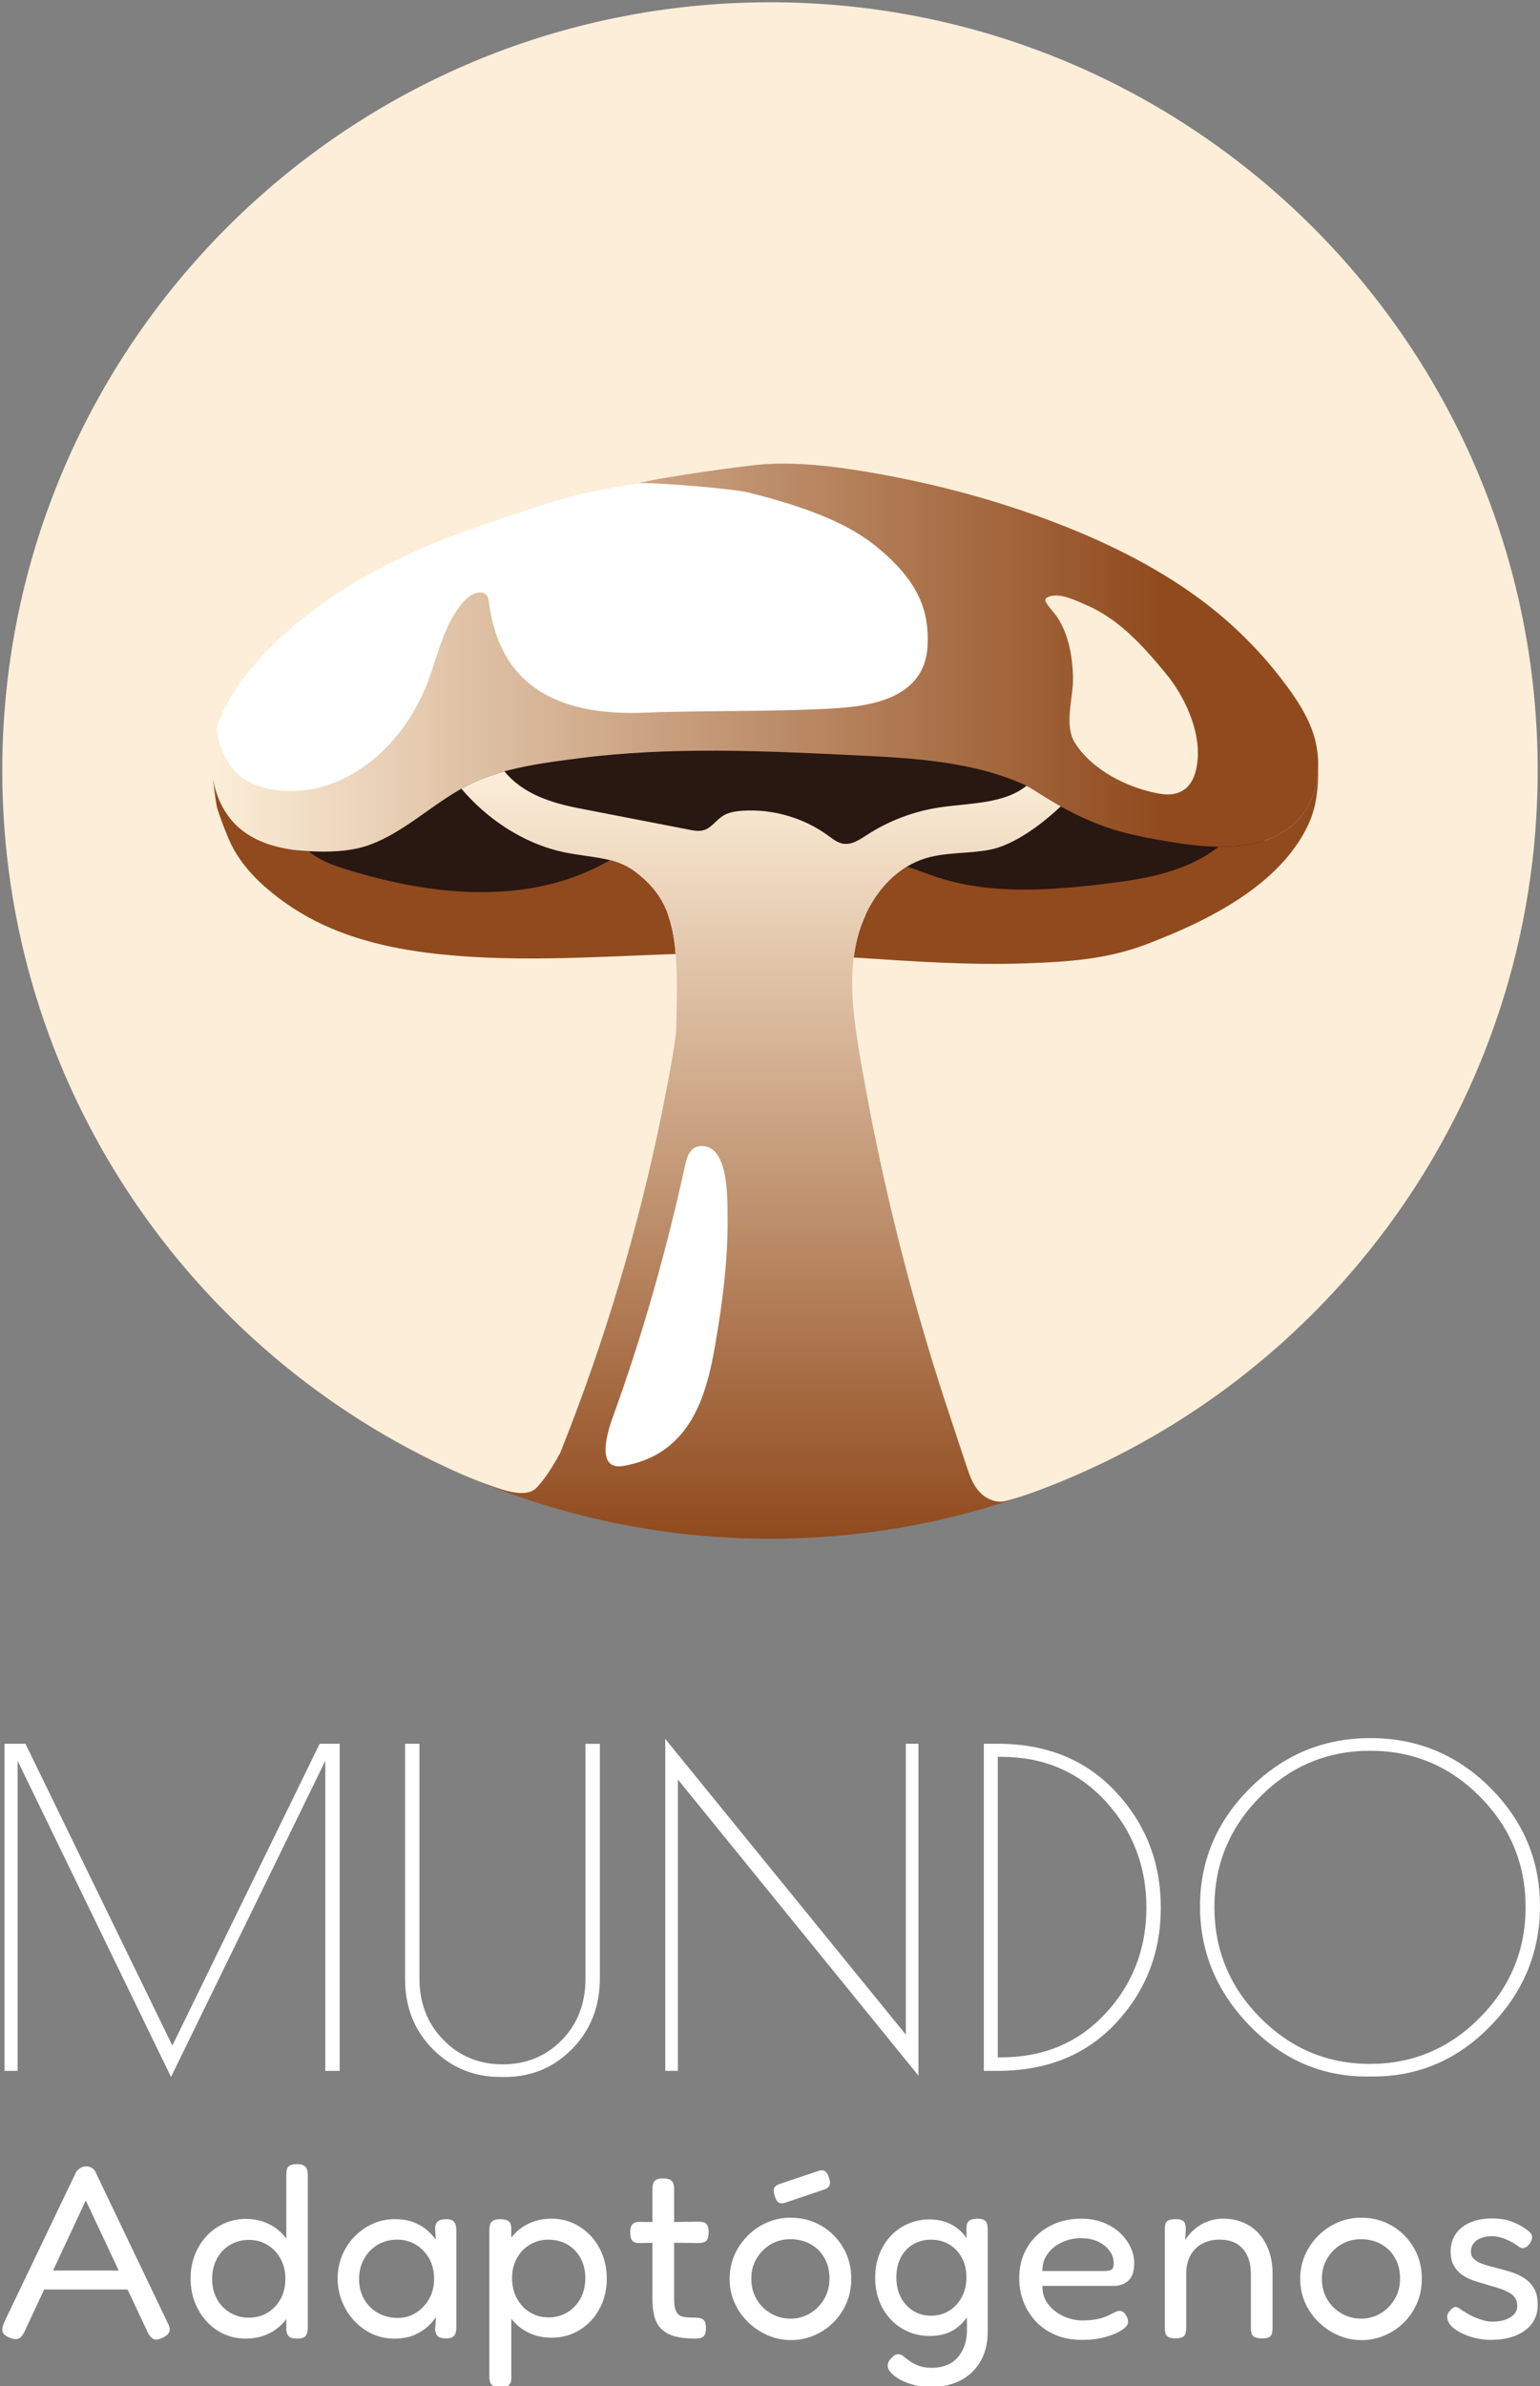 <svg width="680" height="1053" viewBox="0 0 680 1053" fill="none" xmlns="http://www.w3.org/2000/svg">
<rect x="0" y="0" width="680" height="1053" fill="#808080" stroke="none"/>
<g clip-path="url(#clip0_963_7472)">
<path d="M340 1.01C152.78 1.01 1 152.79 1 340.01C1 478 83.45 596.74 201.77 649.64C243.98 668.51 287.1 670.49 336.33 670.49C377.29 670.49 420.21 671.74 456.55 658.43C586.35 610.9 678.99 486.27 678.99 340C678.99 152.78 527.21 1 339.99 1L340 1.01Z" fill="#FCEED8"/>
<path d="M122.74 368.19L215.12 321.09H448.33L558.67 370.85L510.48 403.51H267.39L162.02 399.43L122.74 368.19Z" fill="#291711"/>
<path d="M582 339.701C581.58 347.681 578.89 355.411 573.56 361.331C564.78 371.061 551.62 373.821 538.1 373.651C534.04 376.811 529.53 379.431 524.84 381.481C512.79 386.731 499.59 388.641 486.54 390.181C462.04 393.061 436.63 394.721 413.23 386.901C408.96 385.471 404.78 383.741 400.47 382.451C388.83 389.461 380.99 402.601 378.06 416.131C377.6 418.251 377.24 420.391 376.97 422.531C402.42 424.171 427.86 426.041 453.36 425.101C471.9 424.421 488.79 423.321 506.25 416.681C533.13 406.461 565.22 390.731 577.76 363.731C581.23 356.261 582.21 347.381 582.01 339.711L582 339.701Z" fill="#904A1D"/>
<path d="M280.65 384.881C277.15 382.211 273.39 380.581 269.4 379.601C267.92 380.381 266.46 381.191 264.98 381.951C231.08 399.481 189.87 395.061 153.4 383.791C147.97 382.111 142.49 380.251 137.9 376.891C137.34 376.481 136.8 376.051 136.28 375.611C125.15 374.971 113.79 372.491 105.49 365.201C98.99 359.491 95.24 351.391 93.95 342.781C94.55 348.291 95.5 355.471 95.99 356.961C97.48 361.481 99.16 365.941 101.03 370.321C106.44 383.041 117.55 392.871 128.94 400.421C146.45 412.031 167.31 417.701 188.15 420.371C224.43 425.021 261.54 422.261 298.34 420.981C296.91 403.821 292.33 393.771 280.65 384.871V384.881Z" fill="#904A1D"/>
<path d="M439.72 662.49C432.83 660.95 429.65 655.49 427.41 648.85C424.55 640.39 421.76 631.82 418.93 623.32C413.25 606.22 408.01 588.97 403.21 571.6C393.6 536.86 385.76 501.63 379.72 466.09C377.27 451.7 375.13 436.92 376.97 422.52C377.24 420.38 377.6 418.24 378.06 416.12C381 402.59 388.83 389.45 400.47 382.44C402.93 380.96 405.56 379.74 408.35 378.86C417.6 375.94 427.62 376.83 437.14 374.96C447.98 372.83 460.43 363.51 468.96 355.28C464.89 353.28 460.93 350.49 456.38 348.2C455.59 347.8 454.79 347.43 454 347.05C453.76 346.94 453.52 346.83 453.3 346.72C443.5 354.74 428.43 354.34 415.28 356.24C403.77 357.91 392.64 362.08 382.87 368.4C379.63 370.5 376.08 372.94 372.27 372.31C369.78 371.9 367.71 370.22 365.67 368.73C354.82 360.83 341.16 356.88 327.77 357.78C324.75 357.98 321.65 358.46 319.11 360.09C316.15 361.99 314.1 365.35 310.73 366.35C308.67 366.96 306.45 366.55 304.34 366.14C288.14 363 271.95 359.86 255.75 356.71C243.57 354.35 230.9 350.4 222.75 340.4C216.98 341.99 211.39 344.01 206.16 346.72C205.35 347.14 204.54 347.59 203.74 348.04C214.6 360.94 230.77 372.25 249.08 376.09C255.95 377.53 262.81 377.97 269.41 379.59C273.4 380.57 277.16 382.2 280.66 384.87C292.35 393.77 296.93 403.82 298.35 420.98C298.82 426.59 298.95 432.97 298.87 440.32C298.83 444.76 298.71 449.56 298.55 454.76C298.55 454.96 298.55 455.12 298.54 455.23C297.72 462.74 296.3 470.17 294.91 477.6C294.67 478.86 294.42 480.12 294.18 481.38C284.43 532.26 270.14 582.26 251.51 630.6C250.07 634.33 248.61 638.06 247.12 641.78C246.74 641.95 246.26 643.23 246.05 643.57C245.27 644.88 244.49 646.18 243.69 647.48C241.8 650.58 239.64 653.56 237.2 656.25C235.31 658.33 232.9 658.84 230.16 658.84C225.11 658.84 217.76 656.11 212.99 654.4C252.22 670.26 295.08 679.02 339.99 679.02C379.82 679.02 418.03 672.13 453.53 659.51C449.46 660.79 443.68 663.38 439.7 662.49H439.72Z" fill="url(#paint0_linear_963_7472)"/>
<path d="M97.43 329.681C99.24 334.771 102.11 339.431 106.32 342.751C110.83 346.301 116.52 348.031 122.22 348.741C122.32 348.751 122.43 348.771 122.53 348.781C142.47 351.101 161.01 341.211 173.78 326.401C180.28 318.871 185.42 310.141 188.95 300.851C192.86 290.571 195.07 279.601 201.14 270.251C203.63 266.421 207.51 261.161 212.58 261.481C214.73 261.791 215.54 263.241 215.81 265.381C220.34 301.931 245.22 316.341 285.65 314.471C306.88 313.491 353.47 314.241 374.63 312.091C394.67 310.051 409.01 302.691 409.61 284.241C410.06 270.471 406.55 257.071 386.86 241.111C375.68 232.051 359.46 224.581 330.48 217.341C323.07 215.491 285.84 212.601 281.78 213.281C255.17 217.751 252.24 218.661 226.56 227.121C224.89 227.671 222.94 228.131 221.36 228.921C201.54 235.361 182 242.911 163.71 252.961C146.32 262.521 130.09 274.341 116.44 288.741C107.33 298.351 99.24 309.441 95.5 322.071C95.52 322.191 95.53 322.311 95.55 322.431C95.96 324.881 96.58 327.331 97.42 329.681H97.43Z" fill="white"/>
<path d="M579.04 321.32C576.56 314.92 572.81 309.1 568.78 303.55C557.76 288.41 544.38 274.99 529.26 263.93C509.07 249.17 486.32 238.23 462.96 229.49C439.25 220.62 414.94 214.1 390.03 209.51C373.03 206.38 355.33 203.83 338.05 204.81C331.12 205.2 293.36 210.31 281.79 213.27C285.85 212.59 323.08 215.48 330.49 217.33C359.47 224.58 375.69 232.05 386.87 241.1C406.57 257.06 410.07 270.47 409.62 284.23C409.02 302.68 394.68 310.04 374.64 312.08C353.48 314.23 306.89 313.48 285.66 314.46C245.23 316.33 220.35 301.92 215.82 265.37C215.55 263.23 214.75 261.78 212.59 261.47C207.52 261.15 203.64 266.41 201.15 270.24C195.08 279.59 192.87 290.56 188.96 300.84C185.42 310.13 180.28 318.86 173.79 326.39C161.01 341.2 142.48 351.09 122.54 348.77C122.44 348.76 122.33 348.74 122.23 348.73C116.53 348.03 110.83 346.29 106.33 342.74C102.12 339.42 99.26 334.76 97.44 329.67C96.6 327.31 95.99 324.87 95.57 322.42C95.55 322.3 95.54 322.18 95.52 322.06C95.19 323.18 94.88 324.31 94.62 325.46C93.81 329.02 93.42 332.71 93.45 336.4C93.45 336.88 93.48 337.36 93.5 337.84C93.58 339.04 93.75 340.8 93.96 342.78C95.24 351.38 99 359.49 105.5 365.2C113.8 372.49 125.16 374.97 136.29 375.61C137.49 375.68 138.69 375.73 139.88 375.76C148.01 375.97 156.31 375.47 163.9 372.57C177.65 367.32 189.11 356.69 201.85 349.13C202.48 348.76 203.11 348.4 203.74 348.04C204.54 347.59 205.35 347.14 206.16 346.72C211.39 344.01 216.99 341.99 222.75 340.4C223.21 340.27 223.68 340.14 224.14 340.02C234.44 337.32 245.24 335.96 255.52 334.63C296.14 329.39 337.26 331.34 378.03 333.32C403.65 334.56 430.09 336.02 453.3 346.72C461.38 351.39 477.72 363.7 501.58 368.6C507.32 369.94 513.14 370.95 518.96 371.86C525.14 372.83 531.66 373.56 538.11 373.64C551.63 373.8 564.79 371.05 573.57 361.32C578.91 355.41 581.59 347.68 582.01 339.69C582.34 333.47 581.29 327.1 579.05 321.31L579.04 321.32Z" fill="url(#paint1_linear_963_7472)"/>
<path d="M495.75 345.12C501.29 347.69 507.11 349.47 512.5 350.32C520 351.51 525.55 348.58 527.75 341.11C532.05 326.47 524.09 308.5 514.88 297.33C508.19 289.22 501.22 281.17 492.82 274.78C488.64 271.6 484.12 268.88 479.28 266.82C474.79 264.91 467.54 261.22 462.58 263.53C462.05 263.78 461.59 264.29 461.58 264.88C461.58 265.31 461.8 265.71 462.03 266.07C463.57 268.54 465.7 270.54 467.24 272.99C468.85 275.55 470.09 278.32 471.04 281.19C472.91 286.84 473.63 292.82 473.8 298.74C474.06 307.88 469.61 319.79 474.7 327.91C479.3 335.25 487.19 341.13 495.75 345.12Z" fill="#FCEED8"/>
<path d="M277.83 646.391C305.72 640.181 312.16 614.391 315.78 593.591C319.17 574.141 321.67 554.271 321.25 534.601C321.12 528.701 321.71 503.991 308.67 505.841C304.86 506.381 303.39 510.271 302.68 513.491C294.41 551.301 283.95 588.571 270.6 625.321C268.77 630.361 262.43 649.091 275.14 646.921C276.03 646.771 276.92 646.591 277.83 646.391Z" fill="white"/>
<path d="M149.99 769.5V913.84H143.64V777.01L75.51 916.54L7.77 777.01V913.84H2V769.5H11.24L76.1 902.68L141.15 769.5H150H149.99Z" fill="white"/>
<path d="M222.93 916.54H221.01C209.2 916.54 199.23 912.44 191.08 904.22C182.93 896.01 178.86 885.68 178.86 873.24V769.51H185.21V873.05C185.21 883.96 188.74 893 195.79 900.19C202.84 907.38 211.57 910.97 221.96 910.97C232.35 910.97 241.04 907.41 248.04 900.29C255.03 893.17 258.53 884.09 258.53 873.06V769.52H264.88V872.87C264.88 885.45 260.8 895.87 252.66 904.14C244.51 912.42 234.6 916.55 222.93 916.55V916.54Z" fill="white"/>
<path d="M399.98 769.501H405.56V915.961L299.33 785.281V913.841H293.75V767.381L399.98 897.861V769.491V769.501Z" fill="white"/>
<path d="M434.43 769.5H440.59C462.15 769.5 479.53 776.59 492.74 790.77C505.95 804.95 512.56 821.95 512.56 841.77C512.56 861.59 505.98 878.56 492.83 892.67C479.68 906.79 462.26 913.84 440.58 913.84H434.42V769.5H434.43ZM442.12 775.28H440.58V907.88H442.12C460.85 907.88 476.21 901.4 488.21 888.44C500.21 875.48 506.2 859.93 506.2 841.77C506.2 823.61 500.2 807.99 488.21 794.91C476.21 781.82 460.85 775.28 442.12 775.28Z" fill="white"/>
<path d="M551.72 893.83C537.16 878.82 529.88 861.28 529.88 841.19C529.88 821.1 537.26 803.73 552.01 789.04C566.76 774.35 584.47 767 605.13 767C625.79 767 643.43 774.31 658.05 788.94C672.68 803.57 679.99 820.98 679.99 841.19C679.99 861.4 672.74 878.98 658.24 893.92C643.74 908.87 626.42 916.34 606.28 916.34H603.39C583.5 916.34 566.28 908.83 551.72 893.82V893.83ZM673.64 841.58C673.64 822.66 666.93 806.43 653.53 792.89C640.12 779.36 623.96 772.59 605.03 772.59C586.1 772.59 569.91 779.36 556.44 792.89C542.97 806.43 536.23 822.66 536.23 841.58C536.23 860.5 542.97 876.77 556.44 890.37C569.91 903.97 586.08 910.77 604.94 910.77C623.8 910.77 639.97 903.97 653.44 890.37C666.91 876.77 673.65 860.51 673.65 841.58H673.64Z" fill="white"/>
<path d="M42.45 959.04C42.16 958.31 41.8 957.73 41.36 957.3C40.92 956.87 40.42 956.54 39.83 956.32C39.25 956.1 38.63 955.99 37.98 955.99C37.04 955.99 36.15 956.26 35.31 956.81C34.47 957.35 33.84 958.06 33.4 958.93L2.14 1024.18C1.56 1025.42 1.2 1026.51 1.05 1027.45C0.9 1028.39 1.09 1029.19 1.59 1029.85C2.1 1030.5 2.9 1031.05 3.99 1031.48C5.8 1032.28 7.2 1032.46 8.18 1032.02C9.16 1031.58 10.05 1030.53 10.85 1028.86L19.5 1010.34H56.34L65.09 1028.97C65.89 1030.64 66.78 1031.71 67.76 1032.18C68.74 1032.65 70.1 1032.45 71.84 1031.58C72.93 1031.07 73.73 1030.51 74.24 1029.89C74.75 1029.27 74.98 1028.58 74.95 1027.82C74.91 1027.06 74.6 1026.13 74.02 1025.04L42.43 959.03L42.45 959.04ZM23.43 1001.95L37.88 971.01L52.42 1001.95H23.43Z" fill="white"/>
<path d="M134.17 955.6C133.52 955.2 132.46 955 131.01 955C129.7 955 128.7 955.2 128.01 955.6C127.32 956 126.88 956.56 126.7 957.29C126.52 958.02 126.43 958.92 126.43 960.01V987.87C126.11 987.45 125.79 987.04 125.45 986.64C123.42 984.28 120.97 982.45 118.1 981.14C115.23 979.83 112.02 979.18 108.46 979.18C105.19 979.18 102.07 979.83 99.09 981.14C96.11 982.45 93.52 984.28 91.3 986.64C89.08 989 87.34 991.78 86.07 994.97C84.8 998.17 84.16 1001.65 84.16 1005.43C84.16 1009.21 84.79 1012.82 86.07 1016.05C87.34 1019.28 89.08 1022.1 91.3 1024.49C93.51 1026.89 96.09 1028.74 99.03 1030.04C101.97 1031.35 105.11 1032 108.45 1032C112.01 1032 115.24 1031.35 118.14 1030.04C121.04 1028.73 123.51 1026.88 125.55 1024.49C125.85 1024.13 126.14 1023.77 126.42 1023.39V1028.19C126.57 1029.57 126.98 1030.55 127.67 1031.13C128.36 1031.71 129.5 1032 131.1 1032C132.55 1032 133.61 1031.8 134.26 1031.4C134.91 1031 135.35 1030.42 135.57 1029.66C135.79 1028.9 135.9 1028.01 135.9 1026.99V959.89C135.9 958.87 135.77 958 135.52 957.28C135.26 956.55 134.81 955.99 134.16 955.59L134.17 955.6ZM123.88 1014.53C122.46 1017.11 120.54 1019.12 118.11 1020.58C115.68 1022.03 112.94 1022.76 109.89 1022.76C106.84 1022.76 104.17 1022.03 101.67 1020.58C99.16 1019.13 97.2 1017.11 95.79 1014.53C94.37 1011.95 93.67 1008.99 93.67 1005.65C93.67 1002.31 94.38 999.33 95.79 996.72C97.21 994.11 99.15 992.07 101.62 990.62C104.09 989.17 106.85 988.44 109.9 988.44C112.95 988.44 115.69 989.19 118.12 990.67C120.55 992.16 122.48 994.19 123.89 996.77C125.31 999.35 126.01 1002.31 126.01 1005.65C126.01 1008.99 125.3 1011.95 123.89 1014.53H123.88Z" fill="white"/>
<path d="M199.91 979.949C199.29 979.509 198.29 979.299 196.91 979.299C195.24 979.299 194.02 979.649 193.26 980.329C192.5 981.019 192.12 982.159 192.12 983.759L192.45 988.329C191.21 986.659 189.78 985.149 188.15 983.809C186.52 982.469 184.57 981.379 182.32 980.539C180.07 979.709 177.35 979.289 174.15 979.289C170.74 979.289 167.52 979.979 164.51 981.359C161.5 982.739 158.83 984.629 156.5 987.019C154.17 989.419 152.36 992.189 151.05 995.349C149.74 998.509 149.09 1001.87 149.09 1005.43C149.09 1008.99 149.74 1012.47 151.05 1015.67C152.36 1018.87 154.15 1021.7 156.44 1024.17C158.73 1026.64 161.38 1028.56 164.39 1029.94C167.4 1031.32 170.65 1032.01 174.14 1032.01C177.63 1032.01 180.62 1031.45 183.13 1030.32C185.64 1029.19 187.65 1027.89 189.18 1026.4C190.71 1024.91 191.83 1023.59 192.56 1022.42L192.12 1027.87C192.19 1029.25 192.59 1030.27 193.32 1030.92C194.05 1031.57 195.21 1031.9 196.81 1031.9C198.19 1031.9 199.21 1031.7 199.86 1031.3C200.51 1030.9 200.95 1030.3 201.17 1029.5C201.39 1028.7 201.5 1027.79 201.5 1026.78V984.729C201.5 983.569 201.39 982.589 201.17 981.789C200.95 980.989 200.53 980.369 199.92 979.939L199.91 979.949ZM189.5 1014.42C188.05 1017 186.12 1019.05 183.73 1020.57C181.33 1022.1 178.65 1022.86 175.67 1022.86C172.33 1022.86 169.37 1022.12 166.79 1020.63C164.21 1019.14 162.2 1017.11 160.74 1014.53C159.29 1011.95 158.56 1009.03 158.56 1005.76C158.56 1002.49 159.29 999.439 160.74 996.829C162.19 994.219 164.17 992.149 166.68 990.619C169.19 989.099 172.11 988.329 175.45 988.329C178.43 988.329 181.13 989.059 183.57 990.509C186 991.959 187.96 993.979 189.45 996.559C190.94 999.139 191.68 1002.13 191.68 1005.55C191.68 1008.97 190.95 1011.85 189.5 1014.43V1014.42Z" fill="white"/>
<path d="M260.74 986.54C258.49 984.18 255.91 982.35 253.01 981.04C250.1 979.73 246.95 979.08 243.53 979.08C240.11 979.08 236.87 979.72 234 980.99C231.13 982.26 228.66 984.08 226.59 986.44C226.31 986.76 226.04 987.09 225.77 987.43V982.79C225.62 981.48 225.17 980.58 224.41 980.07C223.65 979.56 222.47 979.31 220.87 979.31C219.49 979.31 218.45 979.51 217.77 979.91C217.08 980.31 216.63 980.87 216.41 981.6C216.19 982.33 216.08 983.2 216.08 984.21V1048.59C216.08 1049.61 216.19 1050.48 216.41 1051.2C216.63 1051.93 217.1 1052.49 217.83 1052.89C218.56 1053.29 219.61 1053.49 220.99 1053.49C222.44 1053.49 223.51 1053.29 224.2 1052.89C224.89 1052.49 225.34 1051.91 225.56 1051.15C225.78 1050.39 225.85 1049.5 225.78 1048.48V1023.2C226.03 1023.52 226.28 1023.83 226.54 1024.13C228.57 1026.49 231.02 1028.32 233.89 1029.63C236.76 1030.94 239.97 1031.59 243.53 1031.59C247.09 1031.59 250.12 1030.95 253.06 1029.68C256 1028.41 258.58 1026.61 260.79 1024.29C263 1021.97 264.75 1019.21 266.02 1016.01C267.29 1012.82 267.93 1009.33 267.93 1005.55C267.93 1001.77 267.29 998.25 266.02 994.98C264.75 991.71 262.99 988.9 260.74 986.54ZM256.33 1014.26C254.91 1016.87 252.97 1018.93 250.5 1020.41C248.03 1021.9 245.27 1022.64 242.22 1022.64C239.17 1022.64 236.43 1021.9 234 1020.41C231.57 1018.92 229.64 1016.87 228.23 1014.26C226.81 1011.65 226.11 1008.67 226.11 1005.33C226.11 1001.99 226.82 999.05 228.23 996.51C229.65 993.97 231.57 991.97 234 990.52C236.43 989.07 239.17 988.34 242.22 988.34C245.27 988.34 248.03 989.05 250.5 990.46C252.97 991.88 254.91 993.87 256.33 996.45C257.75 999.03 258.45 1001.99 258.45 1005.33C258.45 1008.67 257.74 1011.65 256.33 1014.26Z" fill="white"/>
<path d="M310.63 980.66C309.9 980.48 309.03 980.39 308.02 980.39L297.67 980.54V966.12C297.67 965.18 297.56 964.34 297.34 963.61C297.12 962.88 296.65 962.32 295.92 961.92C295.19 961.52 294.14 961.32 292.76 961.32C291.38 961.32 290.36 961.52 289.71 961.92C289.06 962.32 288.62 962.88 288.4 963.61C288.18 964.34 288.07 965.24 288.07 966.33V980.55L282.41 980.49C280.96 980.49 279.9 980.85 279.25 981.58C278.6 982.31 278.27 983.47 278.27 985.07C278.27 986.67 278.54 987.94 279.09 988.66C279.63 989.39 280.67 989.79 282.19 989.86L288.07 989.74V1014.36C288.07 1017.63 288.4 1020.37 289.05 1022.58C289.7 1024.8 290.77 1026.59 292.26 1027.97C293.75 1029.35 295.69 1030.37 298.09 1031.02C300.49 1031.67 303.39 1032 306.8 1032C307.74 1032 308.6 1031.91 309.36 1031.73C310.12 1031.55 310.7 1031.11 311.1 1030.42C311.5 1029.73 311.7 1028.7 311.7 1027.32C311.7 1026.01 311.52 1025.03 311.16 1024.38C310.8 1023.73 310.25 1023.29 309.53 1023.07C308.8 1022.85 307.86 1022.74 306.7 1022.74C305.03 1022.74 303.61 1022.67 302.45 1022.52C301.29 1022.38 300.36 1022.01 299.67 1021.43C298.98 1020.85 298.47 1020 298.15 1018.87C297.82 1017.74 297.66 1016.24 297.66 1014.35V989.69L308.12 989.84C309.14 989.84 310.01 989.73 310.73 989.51C311.45 989.29 312 988.84 312.36 988.15C312.72 987.46 312.9 986.43 312.9 985.05C312.9 983.67 312.7 982.64 312.3 981.95C311.9 981.26 311.34 980.82 310.61 980.64L310.63 980.66Z" fill="white"/>
<path d="M343.74 971.89C344.39 972.33 345.3 972.4 346.46 972.11L363.56 966.34C364.94 965.9 365.83 965.29 366.23 964.49C366.63 963.69 366.57 962.53 366.07 961C365.63 959.62 365.09 958.7 364.44 958.22C363.79 957.75 362.91 957.62 361.83 957.84L344.4 963.72C343.02 964.16 342.17 964.77 341.84 965.57C341.51 966.37 341.6 967.53 342.11 969.06C342.55 970.51 343.09 971.46 343.74 971.89Z" fill="white"/>
<path d="M362.64 982.181C358.61 979.821 354.09 978.641 349.08 978.641C345.38 978.641 341.91 979.351 338.68 980.761C335.45 982.181 332.6 984.121 330.13 986.591C327.66 989.061 325.72 991.911 324.3 995.141C322.88 998.371 322.18 1001.88 322.18 1005.65C322.18 1009.42 322.92 1013.06 324.41 1016.32C325.9 1019.59 327.91 1022.44 330.46 1024.87C333 1027.3 335.89 1029.21 339.12 1030.59C342.35 1031.97 345.75 1032.66 349.3 1032.66C352.85 1032.66 356.13 1031.99 359.32 1030.65C362.51 1029.31 365.35 1027.44 367.82 1025.04C370.29 1022.64 372.25 1019.79 373.7 1016.49C375.15 1013.19 375.88 1009.54 375.88 1005.54C375.88 1000.46 374.68 995.881 372.29 991.821C369.89 987.751 366.68 984.541 362.65 982.181H362.64ZM363.89 1014.59C362.29 1017.28 360.19 1019.38 357.57 1020.91C354.95 1022.44 352.12 1023.2 349.07 1023.2C346.02 1023.2 343.17 1022.46 340.52 1020.97C337.87 1019.48 335.74 1017.41 334.15 1014.76C332.55 1012.11 331.75 1009.04 331.75 1005.56C331.75 1002.08 332.53 999.241 334.09 996.631C335.65 994.021 337.72 991.951 340.3 990.421C342.88 988.891 345.76 988.131 348.96 988.131C352.16 988.131 355.28 988.861 357.89 990.311C360.5 991.761 362.56 993.801 364.04 996.411C365.53 999.021 366.27 1002.04 366.27 1005.45C366.27 1008.86 365.47 1011.91 363.87 1014.6L363.89 1014.59Z" fill="white"/>
<path d="M434.58 979.68C433.93 979.28 432.95 979.08 431.64 979.08C429.97 979.08 428.75 979.37 427.99 979.95C427.23 980.53 426.81 981.51 426.74 982.89L426.76 987.64C426.5 987.27 426.25 986.89 425.97 986.54C424.15 984.25 421.94 982.49 419.33 981.26C416.72 980.03 413.77 979.41 410.51 979.41C407.25 979.41 403.92 980.05 400.98 981.32C398.04 982.59 395.48 984.39 393.3 986.71C391.12 989.04 389.43 991.76 388.24 994.88C387.04 998 386.44 1001.42 386.44 1005.12C386.44 1008.82 387.04 1012.24 388.24 1015.36C389.44 1018.48 391.13 1021.21 393.3 1023.53C395.48 1025.85 398.04 1027.65 400.98 1028.92C403.92 1030.19 407.17 1030.83 410.73 1030.83C415.09 1030.83 418.81 1029.78 421.9 1027.67C423.86 1026.33 425.53 1024.65 426.94 1022.61L426.97 1028.22C426.97 1030.83 426.59 1033.18 425.83 1035.25C425.07 1037.32 424.01 1039.08 422.67 1040.53C421.33 1041.98 419.69 1043.07 417.77 1043.8C415.84 1044.53 413.72 1044.89 411.4 1044.89C409.08 1044.89 407.13 1044.58 405.57 1043.96C404.01 1043.34 402.7 1042.65 401.65 1041.89C400.6 1041.13 399.71 1040.44 398.98 1039.82C398.25 1039.2 397.53 1038.89 396.8 1038.89C396.07 1038.89 395.49 1039.03 395.06 1039.33C394.62 1039.62 394.04 1040.13 393.32 1040.85C392.88 1041.36 392.56 1041.85 392.34 1042.32C392.12 1042.79 392.01 1043.39 392.01 1044.12C392.01 1045.06 392.52 1046.08 393.54 1047.17C394.56 1048.26 395.94 1049.28 397.68 1050.22C399.42 1051.16 401.44 1051.93 403.73 1052.51C406.02 1053.09 408.47 1053.38 411.08 1053.38C414.71 1053.38 418.05 1052.84 421.1 1051.75C424.15 1050.66 426.8 1049.06 429.05 1046.96C431.3 1044.85 433.04 1042.29 434.28 1039.28C435.51 1036.27 436.13 1032.83 436.13 1028.99V983.89C436.13 982.87 436.04 982.02 435.86 981.33C435.68 980.64 435.26 980.1 434.61 979.7L434.58 979.68ZM424.67 1013.72C423.29 1016.26 421.44 1018.26 419.11 1019.71C416.79 1021.16 414.14 1021.89 411.16 1021.89C408.18 1021.89 405.53 1021.17 403.21 1019.71C400.88 1018.26 399.07 1016.28 397.76 1013.77C396.45 1011.26 395.8 1008.34 395.8 1005C395.8 1001.66 396.43 998.76 397.71 996.29C398.98 993.82 400.78 991.88 403.1 990.46C405.42 989.04 408.07 988.34 411.05 988.34C414.03 988.34 416.7 989.03 419.06 990.41C421.42 991.79 423.29 993.73 424.67 996.24C426.05 998.75 426.74 1001.63 426.74 1004.9C426.74 1008.17 426.05 1011.18 424.67 1013.72Z" fill="white"/>
<path d="M494.49 985.29C492.46 983.4 490.01 981.9 487.14 980.77C484.27 979.64 481.02 979.08 477.39 979.08C472.09 979.08 467.37 980.22 463.23 982.51C459.09 984.8 455.86 987.9 453.54 991.82C451.21 995.74 450.05 1000.21 450.05 1005.22C450.05 1009 450.68 1012.52 451.96 1015.79C453.23 1019.06 455.05 1021.94 457.41 1024.45C459.77 1026.96 462.66 1028.93 466.07 1030.39C469.48 1031.84 473.37 1032.57 477.73 1032.57C481.65 1032.57 485.15 1032.13 488.24 1031.26C491.33 1030.39 493.74 1029.35 495.48 1028.16C497.22 1026.96 498.09 1025.82 498.09 1024.73C498.09 1024.15 498.02 1023.61 497.87 1023.1C497.72 1022.59 497.43 1022.05 497 1021.47C496.64 1020.75 496.13 1020.25 495.47 1020C494.82 1019.75 494.2 1019.69 493.62 1019.84C493.04 1019.99 492.42 1020.24 491.77 1020.6C491.12 1020.96 490.41 1021.33 489.65 1021.69C488.89 1022.05 487.96 1022.42 486.87 1022.78C485.78 1023.14 484.49 1023.43 483 1023.65C481.51 1023.87 479.79 1023.98 477.83 1023.98C475.07 1023.98 472.33 1023.36 469.61 1022.13C466.89 1020.9 464.64 1019.13 462.86 1016.85C461.08 1014.56 460.23 1011.86 460.3 1008.74H491.78C494.32 1008.74 496.46 1007.98 498.21 1006.45C499.95 1004.93 500.82 1002.31 500.82 998.61C500.82 996.29 500.28 993.96 499.19 991.64C498.1 989.32 496.54 987.21 494.51 985.32L494.49 985.29ZM490.68 1001.63C489.95 1001.99 488.94 1002.17 487.63 1002.17H460.29C460.22 999.41 460.94 996.94 462.47 994.76C464 992.58 466.08 990.86 468.73 989.59C471.38 988.32 474.27 987.68 477.39 987.68C480.22 987.68 482.71 988.19 484.85 989.2C486.99 990.22 488.68 991.56 489.91 993.23C491.14 994.9 491.76 996.72 491.76 998.68C491.76 1000.28 491.4 1001.26 490.67 1001.62L490.68 1001.63Z" fill="white"/>
<path d="M555.87 985.67C553.94 983.53 551.64 981.9 548.95 980.77C546.26 979.64 543.32 979.08 540.13 979.08C538.17 979.08 536.34 979.33 534.63 979.84C532.92 980.35 531.34 981.06 529.89 981.96C528.44 982.87 527.17 983.88 526.08 985.01C524.99 986.14 524.08 987.32 523.36 988.55L523.58 983.54C523.58 983.1 523.54 982.63 523.47 982.12C523.4 981.61 523.23 981.14 522.98 980.7C522.73 980.26 522.29 979.92 521.67 979.67C521.05 979.42 520.2 979.29 519.11 979.29C517.73 979.29 516.68 979.47 515.95 979.83C515.22 980.19 514.77 980.7 514.59 981.35C514.41 982 514.32 982.8 514.32 983.75V1026.99C514.32 1028.01 514.41 1028.88 514.59 1029.6C514.77 1030.33 515.21 1030.89 515.9 1031.29C516.59 1031.69 517.62 1031.89 519 1031.89C520.38 1031.89 521.41 1031.71 522.1 1031.35C522.79 1030.99 523.24 1030.44 523.46 1029.72C523.68 1029 523.79 1028.12 523.79 1027.11V1003.36C523.79 1000.31 524.39 997.66 525.59 995.41C526.79 993.16 528.49 991.42 530.71 990.18C532.92 988.95 535.52 988.33 538.5 988.33C541.48 988.33 544.18 988.95 546.18 990.18C548.18 991.42 549.7 993.16 550.75 995.41C551.8 997.66 552.33 1000.31 552.33 1003.36V1027C552.33 1028.02 552.42 1028.89 552.6 1029.61C552.78 1030.34 553.23 1030.9 553.96 1031.3C554.69 1031.7 555.74 1031.9 557.12 1031.9C558.57 1031.9 559.64 1031.72 560.33 1031.36C561.02 1031 561.46 1030.45 561.64 1029.73C561.82 1029.01 561.91 1028.13 561.91 1027.12V1003.48C561.91 999.7 561.38 996.33 560.33 993.35C559.28 990.37 557.79 987.81 555.86 985.67H555.87Z" fill="white"/>
<path d="M614.58 982.181C610.55 979.821 606.03 978.641 601.02 978.641C597.32 978.641 593.85 979.351 590.62 980.761C587.39 982.181 584.54 984.121 582.07 986.591C579.6 989.061 577.66 991.911 576.24 995.141C574.82 998.371 574.12 1001.88 574.12 1005.65C574.12 1009.42 574.86 1013.06 576.35 1016.32C577.84 1019.59 579.85 1022.44 582.4 1024.87C584.94 1027.3 587.83 1029.21 591.06 1030.59C594.29 1031.97 597.69 1032.66 601.24 1032.66C604.79 1032.66 608.07 1031.99 611.26 1030.65C614.45 1029.31 617.29 1027.44 619.76 1025.04C622.23 1022.64 624.19 1019.79 625.64 1016.49C627.09 1013.19 627.82 1009.54 627.82 1005.54C627.82 1000.46 626.62 995.881 624.23 991.821C621.83 987.751 618.62 984.541 614.59 982.181H614.58ZM615.84 1014.59C614.24 1017.28 612.14 1019.38 609.52 1020.91C606.91 1022.44 604.07 1023.2 601.02 1023.2C597.97 1023.2 595.12 1022.46 592.47 1020.97C589.82 1019.48 587.69 1017.41 586.1 1014.76C584.5 1012.11 583.7 1009.04 583.7 1005.56C583.7 1002.08 584.48 999.241 586.04 996.631C587.6 994.021 589.67 991.951 592.25 990.421C594.83 988.891 597.71 988.131 600.91 988.131C604.11 988.131 607.23 988.861 609.84 990.311C612.45 991.761 614.51 993.801 615.99 996.411C617.48 999.021 618.22 1002.04 618.22 1005.45C618.22 1008.86 617.42 1011.91 615.82 1014.6L615.84 1014.59Z" fill="white"/>
<path d="M677.32 1009.74C676.19 1007.89 674.74 1006.4 672.96 1005.27C671.18 1004.14 669.18 1003.24 666.97 1002.55C664.75 1001.86 662.59 1001.26 660.49 1000.75C659.04 1000.39 657.64 1000.01 656.3 999.611C654.96 999.211 653.79 998.761 652.81 998.251C651.83 997.741 651.03 997.121 650.41 996.401C649.79 995.681 649.48 994.731 649.48 993.571C649.48 992.261 649.86 991.081 650.62 990.031C651.38 988.981 652.47 988.181 653.89 987.631C655.31 987.091 656.92 986.811 658.74 986.811C660.19 986.811 661.61 987.031 662.99 987.461C664.37 987.901 665.71 988.461 667.02 989.151C668.33 989.841 669.56 990.621 670.72 991.491C671.52 992.071 672.32 992.241 673.12 991.981C673.92 991.731 674.64 991.161 675.3 990.291C676.17 989.131 676.57 988.041 676.5 987.021C676.43 986.001 675.74 985.061 674.43 984.191C673.34 983.321 672.21 982.581 671.05 981.961C669.89 981.341 668.67 980.801 667.4 980.331C666.13 979.861 664.8 979.511 663.42 979.301C662.04 979.081 660.55 978.971 658.95 978.971C655.17 978.971 651.91 979.571 649.15 980.771C646.39 981.971 644.27 983.661 642.78 985.841C641.29 988.021 640.55 990.601 640.55 993.571C640.55 996.111 641.02 998.201 641.97 999.831C642.91 1001.46 644.13 1002.81 645.62 1003.86C647.11 1004.91 648.81 1005.77 650.74 1006.42C652.66 1007.07 654.57 1007.66 656.46 1008.16C657.84 1008.6 659.18 1009 660.49 1009.36C661.8 1009.72 663.01 1010.14 664.14 1010.61C665.26 1011.08 666.26 1011.61 667.14 1012.19C668.01 1012.77 668.7 1013.5 669.21 1014.37C669.72 1015.24 669.97 1016.3 669.97 1017.53C669.97 1019.64 668.95 1021.33 666.92 1022.6C664.89 1023.87 662.2 1024.51 658.86 1024.51C657.7 1024.51 656.52 1024.35 655.32 1024.02C654.12 1023.69 652.92 1023.3 651.73 1022.82C650.53 1022.35 649.4 1021.8 648.35 1021.19C647.3 1020.57 646.37 1020.01 645.57 1019.5C644.41 1018.56 643.48 1018.07 642.79 1018.03C642.1 1017.99 641.39 1018.41 640.67 1019.28C640.02 1019.86 639.56 1020.44 639.31 1021.02C639.05 1021.6 638.96 1022.2 639.04 1022.82C639.11 1023.44 639.33 1024.11 639.69 1024.83C640.27 1025.99 641.25 1027.05 642.63 1027.99C644.01 1028.93 645.57 1029.75 647.31 1030.44C649.05 1031.13 650.89 1031.66 652.81 1032.02C654.73 1032.38 656.57 1032.56 658.31 1032.56C664.55 1032.56 669.56 1031.18 673.34 1028.42C677.11 1025.66 679 1021.88 679 1017.09C679 1014.04 678.44 1011.59 677.31 1009.74H677.32Z" fill="white"/>
</g>
<defs>
<linearGradient id="paint0_linear_963_7472" x1="336.34" y1="340.41" x2="336.34" y2="679.01" gradientUnits="userSpaceOnUse">
<stop stop-color="#FCEED8"/>
<stop offset="1" stop-color="#904A1D"/>
</linearGradient>
<linearGradient id="paint1_linear_963_7472" x1="93.43" y1="290.21" x2="582.06" y2="290.21" gradientUnits="userSpaceOnUse">
<stop stop-color="#FCEED8"/>
<stop offset="0.86" stop-color="#904A1D"/>
</linearGradient>
<clipPath id="clip0_963_7472">
<rect width="680" height="1053" fill="white"/>
</clipPath>
</defs>
</svg>
